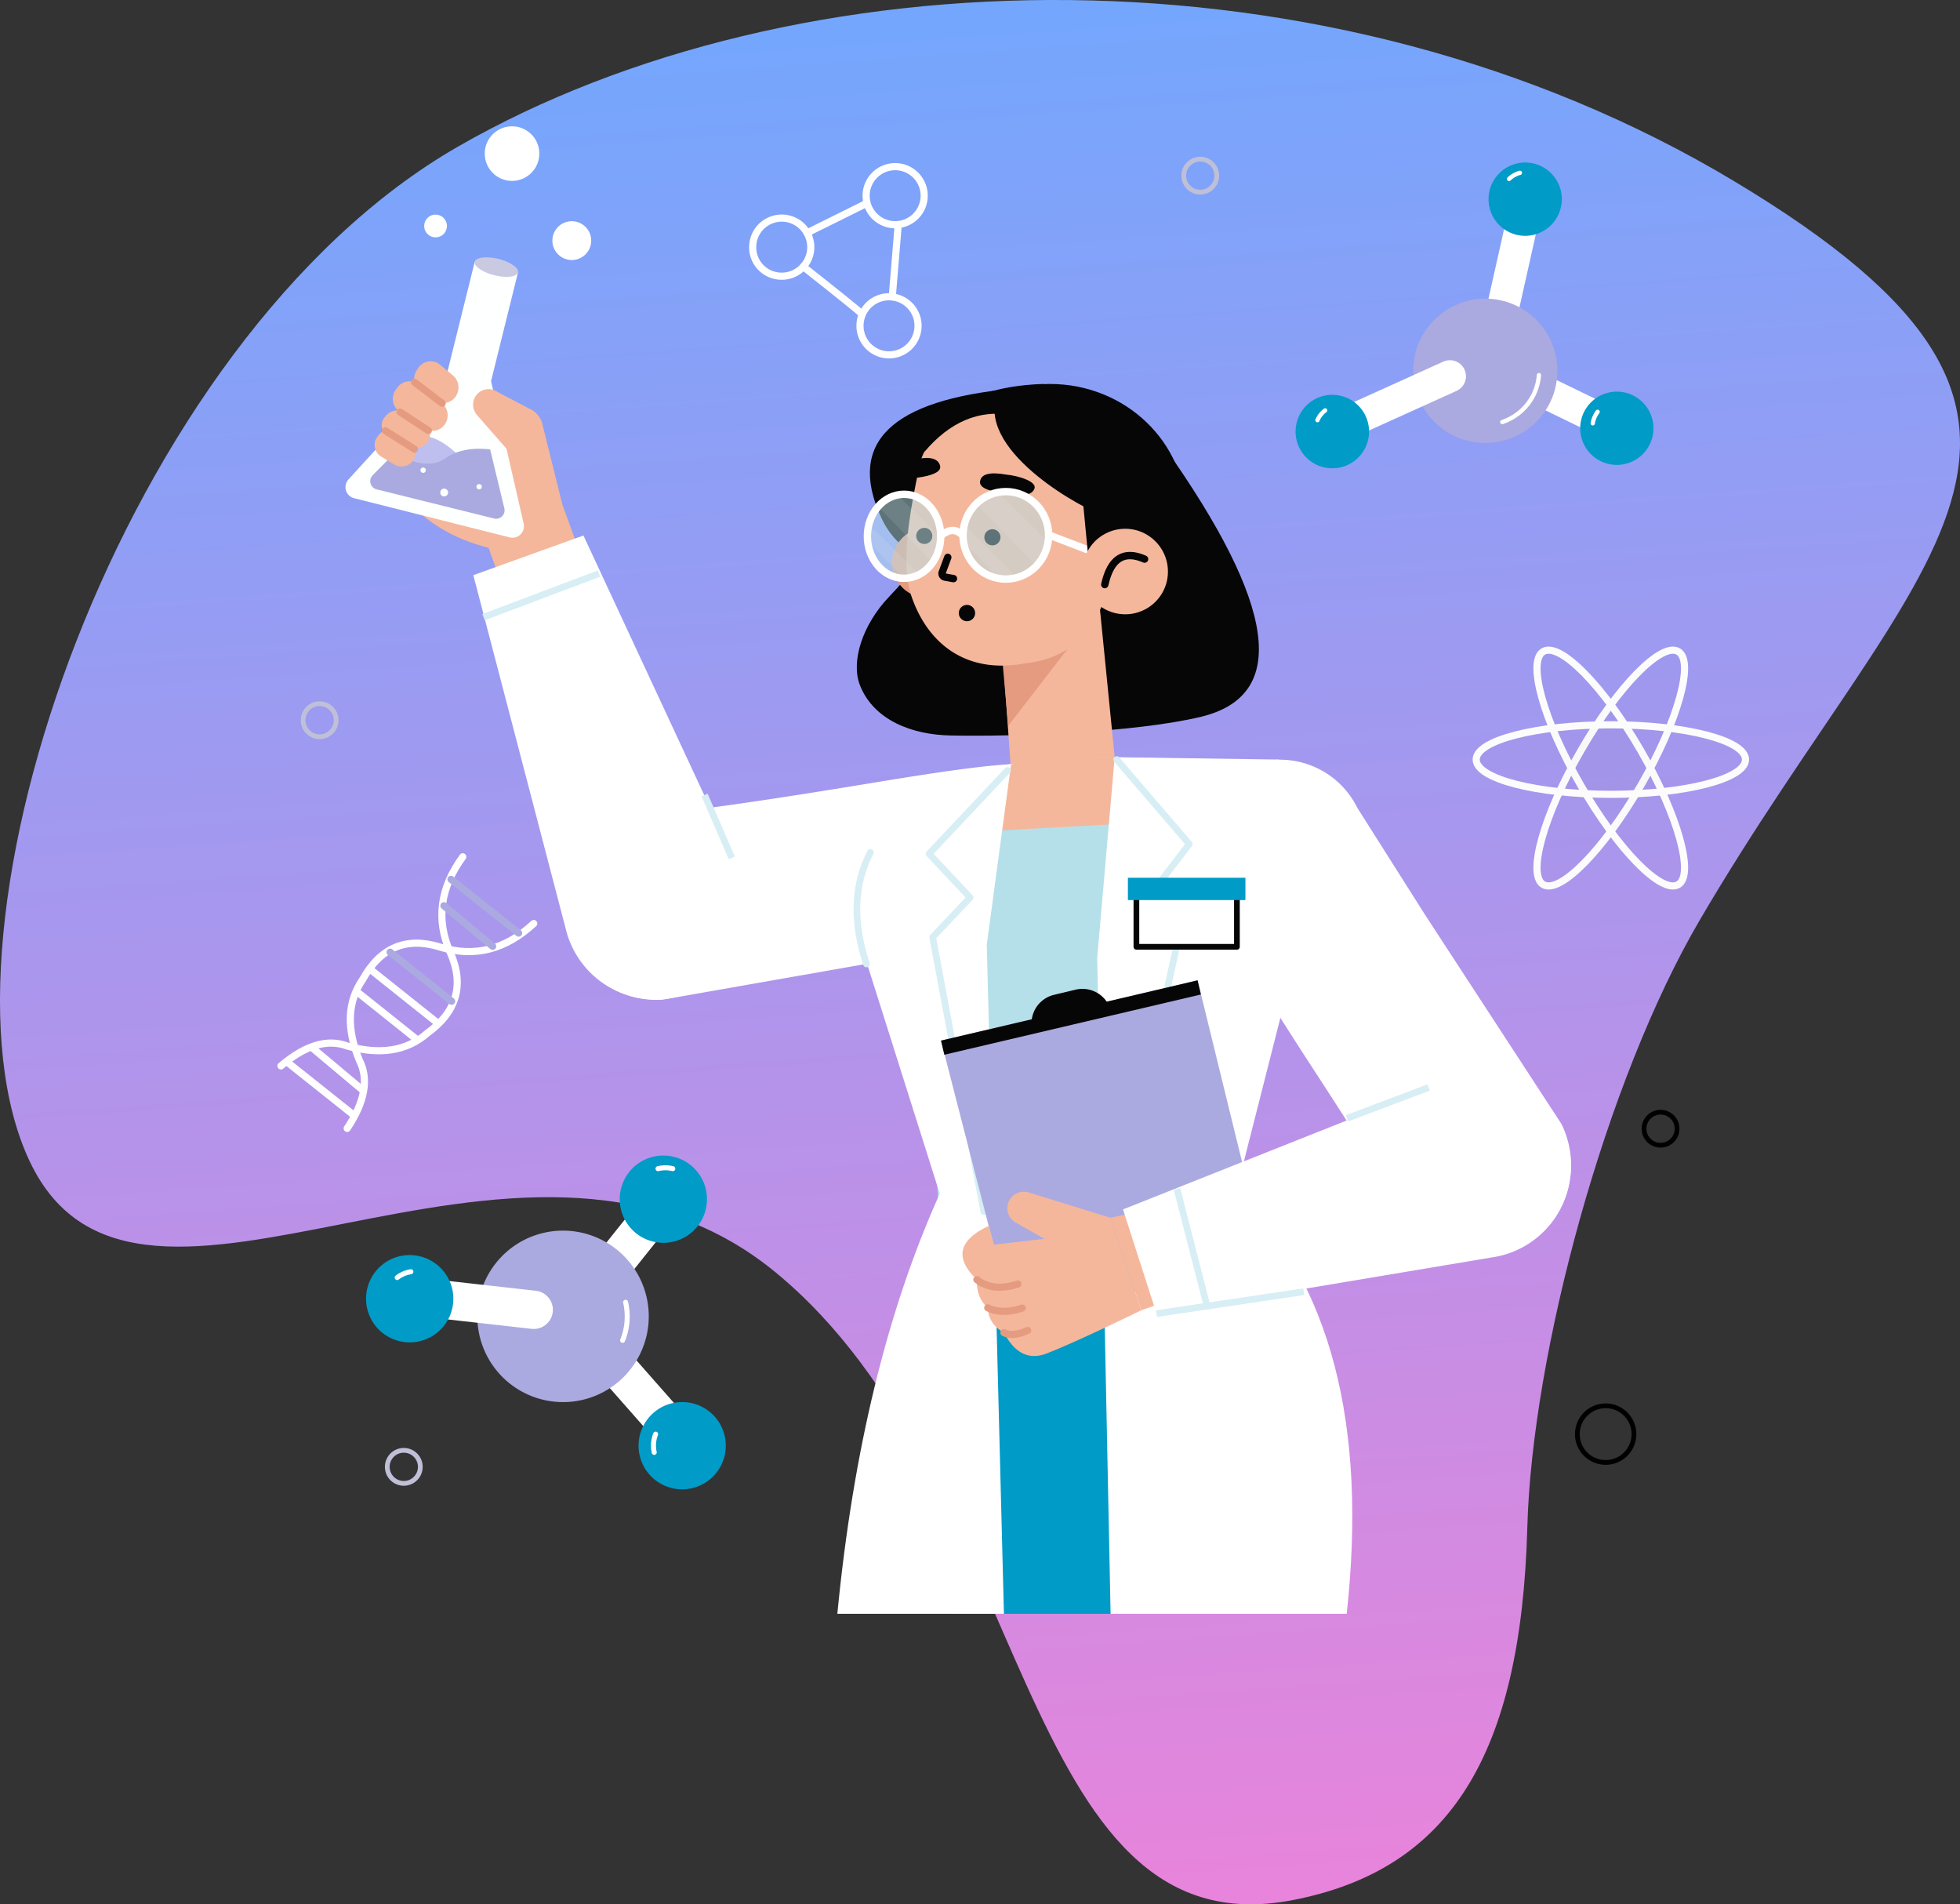 <svg xmlns="http://www.w3.org/2000/svg" xmlns:xlink="http://www.w3.org/1999/xlink" width="823.721" height="800.132" viewBox="0 0 823.721 800.132">
  <rect x="0" y="0" width="823.721" height="800.132" fill="#333333" stroke="none"/>
  <defs>
    <linearGradient id="linear-gradient" x1="0.5" x2="0.578" y2="1.15" gradientUnits="objectBoundingBox">
      <stop offset="0" stop-color="#6ea8ff"/>
      <stop offset="1" stop-color="#ff7dd4"/>
    </linearGradient>
  </defs>
  <g id="Group_1" data-name="Group 1" transform="translate(-339.934 -101.605)">
    <path id="Path_107" data-name="Path 107" d="M304.532,458.248C258.852,361.813,342.635,113.4,484.351,31.9s366.163-87.734,536.556,14.5,76.858,154.441-14.5,310.332c-39.65,67.657-70.517,182.015-72.508,255.227-2.6,95.666-32.537,143.894-98.61,156.616C718.55,791.058,726.526,593.837,617.765,504.653S350.212,554.683,304.532,458.248Z" transform="translate(47.915 131.385)" fill="url(#linear-gradient)"/>
    <path id="Path_1" data-name="Path 1" d="M523.875,37.305a12.2,12.2,0,1,0,13.487-10.843A12.23,12.23,0,0,0,523.875,37.305Z" transform="translate(180.131 145.238)" fill="none" stroke="#fff" stroke-linecap="round" stroke-linejoin="round" stroke-width="3"/>
    <path id="Path_2" data-name="Path 2" d="M595.976,69.939a12.11,12.11,0,0,0,10.776,13.487,12.207,12.207,0,1,0-10.776-13.487Z" transform="translate(60.363 134.157)" fill="none" stroke="#fff" stroke-linecap="round" stroke-linejoin="round" stroke-width="3"/>
    <path id="Path_3" data-name="Path 3" d="M527.776,120.005a12.2,12.2,0,1,0,13.487-10.842A12.183,12.183,0,0,0,527.776,120.005Z" transform="translate(173.652 117.214)" fill="none" stroke="#fff" stroke-linecap="round" stroke-linejoin="round" stroke-width="3"/>
    <path id="Path_4" data-name="Path 4" d="M540.3,93.646,542.812,63.3" transform="translate(174.615 132.731)" fill="none" stroke="#fff" stroke-linecap="round" stroke-linejoin="round" stroke-width="3"/>
    <path id="Path_5" data-name="Path 5" d="M585.8,50.2,561.4,62.3" transform="translate(117.681 137.17)" fill="none" stroke="#fff" stroke-linecap="round" stroke-linejoin="round" stroke-width="3"/>
    <path id="Path_6" data-name="Path 6" d="M588.23,109.536q-.661-.926-24.33-19.636" transform="translate(113.595 123.717)" fill="none" stroke="#fff" stroke-linecap="round" stroke-linejoin="round" stroke-width="3"/>
    <path id="Path_7" data-name="Path 7" d="M58.86,375.936c-15.669,27.04-22.677,52.3-15.735,56.262,7.008,4.033,25.321-14.611,40.99-41.717,15.6-27.04,22.611-52.3,15.669-56.262-7.008-4.033-25.321,14.611-40.924,41.717Z" transform="translate(945.43 41.11)" fill="rgba(0,0,0,0.01)" stroke="#fcfcfc" stroke-linecap="round" stroke-linejoin="round" stroke-width="3"/>
    <path id="Path_8" data-name="Path 8" d="M43.125,334.219c-6.942,3.967.066,29.222,15.735,56.262,15.6,27.106,33.916,45.75,40.924,41.717,6.942-3.967-.066-29.222-15.669-56.262C68.446,348.83,50.133,330.186,43.125,334.219Z" transform="translate(945.43 41.11)" fill="rgba(0,0,0,0.01)" stroke="#fcfcfc" stroke-linecap="round" stroke-linejoin="round" stroke-width="3"/>
    <ellipse id="Ellipse_1" data-name="Ellipse 1" cx="56.593" cy="14.611" rx="56.593" ry="14.611" transform="translate(960.325 406.137)" fill="rgba(0,0,0,0.01)" stroke="#fcfcfc" stroke-linecap="round" stroke-linejoin="round" stroke-width="3"/>
    <path id="Path_9" data-name="Path 9" d="M850.41,507.4q-17.851,16.528-39.271,9.917-21.354-6.677-32.594,13.553-9.652,13.95-1.454,33.916,6.148,11.9-5.091,28.693" transform="translate(-286.167 -17.762)" fill="none" stroke="#fff" stroke-linecap="round" stroke-linejoin="round" stroke-width="3"/>
    <path id="Path_10" data-name="Path 10" d="M817.1,552.864q15.4-13.09,27.966-8.33,20.759,5.752,33.519-5.421,18.71-13.487,9.652-33.982T893.526,465" transform="translate(-359.1 -3.394)" fill="none" stroke="#fff" stroke-linecap="round" stroke-linejoin="round" stroke-width="3"/>
    <path id="Path_11" data-name="Path 11" d="M818.595,513.157,798.1,496.1" transform="translate(-271.607 -13.933)" fill="none" stroke="#aaaae0" stroke-linecap="round" stroke-linejoin="round" stroke-width="3"/>
    <path id="Path_12" data-name="Path 12" d="M810.028,501.911,781.6,479.3" transform="translate(-252.132 -8.24)" fill="none" stroke="#aaaae0" stroke-linecap="round" stroke-linejoin="round" stroke-width="3"/>
    <path id="Path_13" data-name="Path 13" d="M881.2,587l20.429,17.123" transform="translate(-409.581 -44.736)" fill="none" stroke="#fff" stroke-linecap="round" stroke-linejoin="round" stroke-width="3"/>
    <path id="Path_14" data-name="Path 14" d="M887.5,595.5l27.239,21.685" transform="translate(-426.855 -47.617)" fill="none" stroke="#fff" stroke-linecap="round" stroke-linejoin="round" stroke-width="3"/>
    <path id="Path_15" data-name="Path 15" d="M850.05,546.227,824.2,525.6" transform="translate(-320.318 -23.929)" fill="none" stroke="#aaaae0" stroke-linecap="round" stroke-linejoin="round" stroke-width="3"/>
    <path id="Path_16" data-name="Path 16" d="M861.2,558.851,833.9,537.1" transform="translate(-337.885 -27.826)" fill="none" stroke="#fff" stroke-linecap="round" stroke-linejoin="round" stroke-width="3"/>
    <path id="Path_17" data-name="Path 17" d="M870.363,571.371,846.1,552" transform="translate(-355.11 -32.876)" fill="none" stroke="#fff" stroke-linecap="round" stroke-linejoin="round" stroke-width="3"/>
    <circle id="Ellipse_2" data-name="Ellipse 2" cx="11.9" cy="11.9" r="11.9" transform="translate(1002.836 692.274)" fill="none" stroke="#000" stroke-width="2"/>
    <circle id="Ellipse_3" data-name="Ellipse 3" cx="6.942" cy="6.942" r="6.942" transform="translate(467.322 397.278)" fill="none" stroke="#bfbfd8" stroke-width="2"/>
    <circle id="Ellipse_4" data-name="Ellipse 4" cx="6.942" cy="6.942" r="6.942" transform="translate(1030.868 568.907)" fill="none" stroke="#000" stroke-width="2"/>
    <circle id="Ellipse_5" data-name="Ellipse 5" cx="6.942" cy="6.942" r="6.942" transform="translate(502.692 710.984)" fill="none" stroke="#bfbfd8" stroke-width="2"/>
    <circle id="Ellipse_6" data-name="Ellipse 6" cx="6.942" cy="6.942" r="6.942" transform="translate(837.422 168.462)" fill="none" stroke="#bfbfd8" stroke-width="2"/>
    <path id="Path_18" data-name="Path 18" d="M709.542,815.078,682.7,784.6" transform="translate(-86.26 -111.697)" fill="none" stroke="#fff" stroke-linecap="round" stroke-linejoin="round" stroke-width="16.1"/>
    <path id="Path_19" data-name="Path 19" d="M664.228,811.964a18.333,18.333,0,1,0,21.883,13.818,18.315,18.315,0,0,0-21.883-13.818Z" transform="translate(-41.607 -120.814)" fill="#009bc7"/>
    <path id="Path_20" data-name="Path 20" d="M695.413,831.9a13.122,13.122,0,0,0-.6,7.669" transform="translate(-79.932 -127.726)" fill="none" stroke="#fff" stroke-linecap="round" stroke-linejoin="round" stroke-width="2.1"/>
    <path id="Path_21" data-name="Path 21" d="M714.007,691,694.9,714.933" transform="translate(-98.79 -79.979)" fill="none" stroke="#fff" stroke-linecap="round" stroke-linejoin="round" stroke-width="16.1"/>
    <path id="Path_22" data-name="Path 22" d="M697.983,677.621a18.336,18.336,0,1,0-22.214,13.355A18.3,18.3,0,0,0,697.983,677.621Z" transform="translate(-61.478 -67.724)" fill="#009bc7"/>
    <path id="Path_23" data-name="Path 23" d="M689.815,663.009a13.168,13.168,0,0,0-6.215,0" transform="translate(-67.127 -70.367)" fill="none" stroke="#fff" stroke-linecap="round" stroke-linejoin="round" stroke-width="2.1"/>
    <path id="Path_24" data-name="Path 24" d="M726.9,703.446a36.023,36.023,0,1,0,43.039,27.238A36.035,36.035,0,0,0,726.9,703.446Z" transform="translate(-158.23 -83.896)" fill="#aaaae0"/>
    <path id="Path_25" data-name="Path 25" d="M712.574,764.1a26.77,26.77,0,0,0,1.256-16" transform="translate(-110.977 -99.328)" fill="none" stroke="#fff" stroke-linecap="round" stroke-linejoin="round" stroke-width="2.1"/>
    <path id="Path_26" data-name="Path 26" d="M819.667,750.155,772,744.8" transform="translate(-255.424 -98.21)" fill="none" stroke="#fff" stroke-linecap="round" stroke-linejoin="round" stroke-width="16.1"/>
    <path id="Path_27" data-name="Path 27" d="M838.771,718.3a18.344,18.344,0,1,0,20.826,15.47A18.387,18.387,0,0,0,838.771,718.3Z" transform="translate(-329.335 -89.165)" fill="#009bc7"/>
    <path id="Path_28" data-name="Path 28" d="M855.852,728.7a12.8,12.8,0,0,0-5.752,2.446" transform="translate(-343.243 -92.754)" fill="none" stroke="#fff" stroke-linecap="round" stroke-linejoin="round" stroke-width="2.1"/>
    <path id="Path_29" data-name="Path 29" d="M118.435,181.521,90.8,168.1" transform="translate(896.169 97.217)" fill="none" stroke="#fff" stroke-linecap="round" stroke-linejoin="round" stroke-width="13.5"/>
    <path id="Path_30" data-name="Path 30" d="M65.5,173.227a15.39,15.39,0,1,0,21.751,1.388A15.394,15.394,0,0,0,65.5,173.227Z" transform="translate(943.752 96.784)" fill="#009bc7"/>
    <path id="Path_31" data-name="Path 31" d="M97.749,182.2a11.149,11.149,0,0,0-2.049,4.826" transform="translate(913.615 92.439)" fill="none" stroke="#fff" stroke-linecap="round" stroke-linejoin="round" stroke-width="1.8"/>
    <path id="Path_32" data-name="Path 32" d="M152.217,55.4,142.3,99.563" transform="translate(828.339 135.408)" fill="none" stroke="#fff" stroke-linecap="round" stroke-linejoin="round" stroke-width="13.5"/>
    <path id="Path_33" data-name="Path 33" d="M148.767,35.291a15.4,15.4,0,1,0-11.041,18.776A15.422,15.422,0,0,0,148.767,35.291Z" transform="translate(847.061 146.129)" fill="#009bc7"/>
    <path id="Path_34" data-name="Path 34" d="M149.662,30.3a10.793,10.793,0,0,0-4.562,2.578" transform="translate(829.043 143.914)" fill="none" stroke="#fff" stroke-linecap="round" stroke-linejoin="round" stroke-width="1.8"/>
    <path id="Path_35" data-name="Path 35" d="M131.678,117.842a30.288,30.288,0,1,0,42.709,2.777,30.193,30.193,0,0,0-42.709-2.777Z" transform="translate(812.515 116.799)" fill="#aaaae0"/>
    <path id="Path_36" data-name="Path 36" d="M133,178.6a23.273,23.273,0,0,0,7.8-4.5,22.69,22.69,0,0,0,7.6-15.206" transform="translate(838.3 100.335)" fill="none" stroke="#fff" stroke-linecap="round" stroke-linejoin="round" stroke-width="1.8"/>
    <path id="Path_37" data-name="Path 37" d="M235.945,159.6,189.6,180.558" transform="translate(713.339 100.098)" fill="none" stroke="#fff" stroke-linecap="round" stroke-linejoin="round" stroke-width="13.5"/>
    <path id="Path_38" data-name="Path 38" d="M247.094,174.528a15.437,15.437,0,1,0,18.578,24.66,15.437,15.437,0,0,0-18.578-24.66Z" transform="translate(643.482 96.078)" fill="#009bc7"/>
    <path id="Path_39" data-name="Path 39" d="M272.14,181.3a10.294,10.294,0,0,0-3.24,4.1" transform="translate(624.718 92.744)" fill="none" stroke="#fff" stroke-linecap="round" stroke-linejoin="round" stroke-width="1.8"/>
    <path id="Path_40" data-name="Path 40" d="M751.6,171.6q-24.329,22.28-9.983,40.329t37.684,23.8l11.305,31.536,31.271-17.784-18.049-49.849c-12.826-2.777-24.263-9.983-31.47-22.082l-8.727-5.091Z" transform="translate(-234.037 96.031)" fill="#f4b79b"/>
    <path id="Path_41" data-name="Path 41" d="M821.249,156l-41.783,45.75a4.8,4.8,0,0,0,2.38,7.867l65.386,16.462a4.833,4.833,0,0,0,5.884-5.752L839.43,160.5Z" transform="translate(-293.103 101.317)" fill="#feffff"/>
    <path id="Path_42" data-name="Path 42" d="M782,142.467l18.181,4.562L814,91.3l-18.181-4.5Z" transform="translate(-256.367 124.767)" fill="#feffff"/>
    <path id="Path_43" data-name="Path 43" d="M781.98,85.864c-.463,1.917,3.24,4.43,8.264,5.686s9.454.727,9.917-1.19c.463-1.851-3.24-4.43-8.2-5.686C786.938,83.484,782.443,84.013,781.98,85.864Z" transform="translate(-242.529 125.703)" fill="#cac9e2"/>
    <path id="Path_44" data-name="Path 44" d="M814.6,204.878q11.173-16.793,30.478,4.231Q823.658,221.406,814.6,204.878Z" transform="translate(-308.999 87.281)" fill="#bfbfef"/>
    <path id="Path_45" data-name="Path 45" d="M822.024,209.729q-7.4,5.223-21.421-2.049l-9.057,9.124a3.559,3.559,0,0,0,1.719,5.95l49.32,12.231a3.546,3.546,0,0,0,4.3-4.3l-5.95-24.726q-11.636-1.322-18.908,3.768Z" transform="translate(-295.002 84.48)" fill="#aaaae0"/>
    <circle id="Ellipse_7" data-name="Ellipse 7" cx="1.124" cy="1.124" r="1.124" transform="translate(540.178 304.985)" fill="#feffff"/>
    <circle id="Ellipse_8" data-name="Ellipse 8" cx="1.124" cy="1.124" r="1.124" transform="translate(516.642 298.043)" fill="#feffff"/>
    <path id="Path_46" data-name="Path 46" d="M826.505,232.255a1.566,1.566,0,0,0,1.19,1.983,1.7,1.7,0,0,0,1.983-1.19,1.632,1.632,0,0,0-1.19-1.983A1.54,1.54,0,0,0,826.505,232.255Z" transform="translate(-301.467 75.903)" fill="#feffff"/>
    <path id="Path_47" data-name="Path 47" d="M791.35,215.985l-8.529-34.313a10.25,10.25,0,0,0-3.768-4.892l-14.875-7.8A6.513,6.513,0,0,0,754,173.144a6.619,6.619,0,0,0,1.521,5.487l12.429,14.214,12.231,27.04Z" transform="translate(-215.14 97.33)" fill="#f4b79b"/>
    <path id="Path_48" data-name="Path 48" d="M821.708,152.669l-.529.859a6.5,6.5,0,0,0,1.719,9.454l5.95,3.7a6.185,6.185,0,0,0,8.463-1.851,6.679,6.679,0,0,0-1.124-8.793l-5.421-4.5A6.215,6.215,0,0,0,821.708,152.669Z" transform="translate(-305.859 103.327)" fill="#f4b79b"/>
    <path id="Path_49" data-name="Path 49" d="M848.93,195.834l-.529.727a5.673,5.673,0,0,0,1.653,8.33l5.487,3.306a5.966,5.966,0,0,0,7.8-1.587,5.7,5.7,0,0,0-1.124-7.735l-4.958-4.033A5.9,5.9,0,0,0,848.93,195.834Z" transform="translate(-349.874 88.589)" fill="#f4b79b"/>
    <path id="Path_50" data-name="Path 50" d="M839.849,183.387l-.6.727c-2.38,2.711-1.322,6.677,2.182,8.529l6.611,3.57c3.107,1.653,7.074,1.058,9.057-1.388s1.322-5.95-1.521-7.934l-5.95-4.231C846.526,180.478,842.1,180.809,839.849,183.387Z" transform="translate(-337.619 92.772)" fill="#f4b79b"/>
    <path id="Path_51" data-name="Path 51" d="M828.6,165.452l-.6.793a6.6,6.6,0,0,0,1.719,9.454l10.38,7.008a6.247,6.247,0,0,0,8.462-1.851,6.607,6.607,0,0,0-1.124-8.793l-9.785-7.8a6.225,6.225,0,0,0-9.057,1.19Z" transform="translate(-321.674 99.006)" fill="#f4b79b"/>
    <path id="Path_52" data-name="Path 52" d="M841.836,172.259,830.2,163.4" transform="translate(-316.07 98.81)" fill="none" stroke="#e59b7f" stroke-linecap="round" stroke-linejoin="round" stroke-width="3"/>
    <path id="Path_53" data-name="Path 53" d="M859.965,201.969,847.8,194.3" transform="translate(-345.835 88.339)" fill="none" stroke="#e59b7f" stroke-linecap="round" stroke-linejoin="round" stroke-width="3"/>
    <path id="Path_54" data-name="Path 54" d="M850.9,190.1,839,182.3" transform="translate(-330.953 92.405)" fill="none" stroke="#e59b7f" stroke-linecap="round" stroke-linejoin="round" stroke-width="3"/>
    <path id="Path_55" data-name="Path 55" d="M735.489,68.625a8.154,8.154,0,1,0,8.727-7.537A8.148,8.148,0,0,0,735.489,68.625Z" transform="translate(-163.378 133.488)" fill="#fff"/>
    <path id="Path_56" data-name="Path 56" d="M827.193,61.323a4.772,4.772,0,1,0,5.091-4.43A4.75,4.75,0,0,0,827.193,61.323Z" transform="translate(-308.964 134.907)" fill="#fff"/>
    <path id="Path_57" data-name="Path 57" d="M768.484,11.432A11.467,11.467,0,1,0,780.781.788,11.485,11.485,0,0,0,768.484,11.432Z" transform="translate(-224.802 153.922)" fill="#fff"/>
    <path id="Path_58" data-name="Path 58" d="M598.278,405.8c-14.677.2-39.469,4.1-65.848,8.462-34.908,5.752-68.89,10.909-88.988,12.76-23.6,2.182-40.395,20.1-38.147,42.775a38.922,38.922,0,0,0,41.254,35.172l102.012-17.917,52.427-8.859a36.233,36.233,0,0,0-2.711-72.394Z" transform="translate(171.841 16.669)" fill="#fff"/>
    <path id="Path_59" data-name="Path 59" d="M636.211,277.46l38.874,148.754A38.689,38.689,0,1,0,749,403.736L682.49,260.8Z" transform="translate(-97.355 65.804)" fill="#fff"/>
    <path id="Path_60" data-name="Path 60" d="M779.027,285,730.5,303.313" transform="translate(-187.347 57.603)" fill="none" stroke="#d7eef4" stroke-width="2.8"/>
    <path id="Path_61" data-name="Path 61" d="M646.1,425.7l11.438,26.445" transform="translate(-10.058 9.924)" fill="none" stroke="#d7eef4" stroke-width="2.8"/>
    <path id="Path_62" data-name="Path 62" d="M527.479,167.5q-76.426,7.14-55.469,53.618,12.363,27.569,55.535,18.181Z" transform="translate(238.012 97.42)" fill="#060606"/>
    <path id="Path_63" data-name="Path 63" d="M340.211,220.4q12.694,17.586-15.536,46.94c-11.438,11.966-16.132,27.371-12.363,37.155,5.818,14.941,22.214,20.958,38.279,21.222,26.643.529,77.352-1.19,105.119-7.867q55.4-13.355-15.47-113.45Z" transform="translate(388.984 84.916)" fill="#060606"/>
    <ellipse id="Ellipse_9" data-name="Ellipse 9" cx="57.188" cy="54.609" rx="57.188" ry="54.609" transform="translate(724.038 262.937)" fill="#060606"/>
    <path id="Path_64" data-name="Path 64" d="M518.581,256.37a14.786,14.786,0,1,0,9.851,18.445A14.841,14.841,0,0,0,518.581,256.37Z" transform="translate(215.374 67.523)" fill="#e59b7f"/>
    <path id="Path_65" data-name="Path 65" d="M402.7,312.885l3.57,50.246,43.767-2.909L441.971,279.3Z" transform="translate(358.361 59.535)" fill="#f4b79b"/>
    <path id="Path_66" data-name="Path 66" d="M430.778,363.264l27.9-36.164L428.2,334.042Z" transform="translate(332.861 43.337)" fill="#e59b7f"/>
    <path id="Path_67" data-name="Path 67" d="M413.836,191.944a21.65,21.65,0,0,0-7.008,12.363c-2.843,14.148-8.4,39.139-3.438,54.146,6.545,19.569,22.412,33.453,48.064,28.561q30.742-3.107,37.089-42.048c10.049-62.08-42.709-80.063-74.707-53.023Z" transform="translate(319.458 93.273)" fill="#f4b79b"/>
    <path id="Path_68" data-name="Path 68" d="M522.875,256.047a3.44,3.44,0,0,0-4.165,2.446,3.35,3.35,0,0,0,2.446,4.1,3.31,3.31,0,0,0,4.1-2.38,3.408,3.408,0,0,0-2.38-4.165Z" transform="translate(206.386 67.45)" fill="#060606"/>
    <path id="Path_69" data-name="Path 69" d="M479.575,256.944a3.388,3.388,0,0,0-4.165,2.446,3.384,3.384,0,1,0,4.165-2.446Z" transform="translate(278.313 67.147)" fill="#060606"/>
    <path id="Path_70" data-name="Path 70" d="M507.622,274.7l-2.38,6.413a1.536,1.536,0,0,0,1.124,1.851l3.636.661" transform="translate(230.631 61.093)" fill="none" stroke="#060606" stroke-linecap="round" stroke-linejoin="round" stroke-width="3.1"/>
    <path id="Path_71" data-name="Path 71" d="M464.591,221.837q-10.512-1.851-11.041,2.975-.331,3.306,8.859,4.694c9.19,1.454,12.826,1.19,14.016-1.785C477.549,224.68,469.549,222.3,464.591,221.837Z" transform="translate(298.256 79.181)" fill="#060606"/>
    <path id="Path_72" data-name="Path 72" d="M513.7,217.384c.6,2.116,2.777,3.173,8.661,2.049q8-1.521,7.206-4.694-1.322-4.628-10.446-2.645C515.613,212.558,513.034,214.872,513.7,217.384Z" transform="translate(205.45 82.51)" fill="#060606"/>
    <ellipse id="Ellipse_10" data-name="Ellipse 10" cx="17.983" cy="18.379" rx="17.983" ry="18.379" transform="translate(744.665 308.158)" fill="#b5e0ea" opacity="0.5"/>
    <ellipse id="Ellipse_11" data-name="Ellipse 11" cx="15.404" cy="17.652" rx="15.404" ry="17.652" transform="translate(704.469 309.282)" fill="#b5e0ea" opacity="0.5"/>
    <path id="Path_73" data-name="Path 73" d="M444.7,237.83l25.85,26.379,5.025-9.917L454.286,233.4Z" transform="translate(305.056 75.089)" fill="#fff" opacity="0.1"/>
    <path id="Path_74" data-name="Path 74" d="M511.6,238.958l23.536,24.065,4.5-9.388L519.666,234Z" transform="translate(196.769 74.885)" fill="#fff" opacity="0.1"/>
    <ellipse id="Ellipse_12" data-name="Ellipse 12" cx="17.983" cy="18.379" rx="17.983" ry="18.379" transform="translate(744.665 308.158)" fill="none" stroke="#fff" stroke-linecap="round" stroke-linejoin="round" stroke-width="3.1"/>
    <ellipse id="Ellipse_13" data-name="Ellipse 13" cx="15.404" cy="17.652" rx="15.404" ry="17.652" transform="translate(704.469 309.282)" fill="none" stroke="#fff" stroke-linecap="round" stroke-linejoin="round" stroke-width="3.1"/>
    <path id="Path_75" data-name="Path 75" d="M508.422,259.848q-4.033-4.5-9.322,0" transform="translate(236.243 66.888)" fill="none" stroke="#fff" stroke-linecap="round" stroke-linejoin="round" stroke-width="3.1"/>
    <path id="Path_76" data-name="Path 76" d="M420.4,260.4l16.065,6.148" transform="translate(360.231 65.939)" fill="none" stroke="#fff" stroke-linecap="round" stroke-linejoin="round" stroke-width="3.1"/>
    <path id="Path_77" data-name="Path 77" d="M464.5,261.171,479.97,277.1l7.14-.859L464.566,253.7Z" transform="translate(280.43 68.21)" fill="#fff" opacity="0.1"/>
    <path id="Path_78" data-name="Path 78" d="M525.8,260.271,541.336,276.2l7.074-.859L525.866,252.8Z" transform="translate(178.603 68.515)" fill="#fff" opacity="0.1"/>
    <circle id="Ellipse_14" data-name="Ellipse 14" cx="3.438" cy="3.438" r="3.438" transform="translate(742.88 355.759)" fill="#060606"/>
    <path id="Path_79" data-name="Path 79" d="M450.973,223.714c3.306-44.1-29.552-49.651-42.973-53.353-4.3-1.19-11.107,1.653-11.239,6.148-.859,23.6,44.494,46.081,46.61,45.155Z" transform="translate(361.127 96.543)" fill="#060606"/>
    <path id="Path_80" data-name="Path 80" d="M490.084,199.275l-15.6-34.775q-41.519,1.388-49.981,28.561,16.065-18.974,36.626-15.537Z" transform="translate(303.902 98.437)" fill="#060606"/>
    <path id="Path_81" data-name="Path 81" d="M392.7,240.1l2.975,30.941L412.6,256.562l-.926-16.462Z" transform="translate(402.409 72.818)" fill="#060606"/>
    <path id="Path_82" data-name="Path 82" d="M392.009,257.309a17.965,17.965,0,1,0,11.966,22.412A18.029,18.029,0,0,0,392.009,257.309Z" transform="translate(426.041 67.245)" fill="#f4b79b"/>
    <path id="Path_83" data-name="Path 83" d="M400.427,275.037q-13.09-5.752-16.727,10.71" transform="translate(420.533 61.484)" fill="none" stroke="#060606" stroke-linecap="round" stroke-linejoin="round" stroke-width="3.1"/>
    <path id="Path_84" data-name="Path 84" d="M449.676,704H339.4V864.059H449.676Z" transform="translate(400.571 -84.384)" fill="#009bc7"/>
    <path id="Path_85" data-name="Path 85" d="M115.642,453.918c5.818,13.421,18.974,34.841,33.189,57.452,18.842,29.949,39.535,59.369,47.6,77.881a39.024,39.024,0,1,0,70.741-32.924l-57.386-88L181.358,423.44a36.231,36.231,0,0,0-65.716,30.478Z" transform="translate(728.986 17.539)" fill="#fff"/>
    <path id="Path_86" data-name="Path 86" d="M348.411,406.657l-27.371,12.826c-4.363,2.049-7.14,7.008-6.942,12.3l7.339,173.282,124.755-1.653,7.339-179.166c.264-9.586-6.611-21.024-15.206-21.751L387.55,401.5Z" transform="translate(413.443 18.124)" fill="#b5e0ea"/>
    <path id="Path_87" data-name="Path 87" d="M416.948,401.5,390.9,415.384l3.5,17.652,67.369-3.7-7.8-27.7-7.4-.132Z" transform="translate(354.426 18.124)" fill="#f4b79b"/>
    <path id="Path_88" data-name="Path 88" d="M541.59,406.1l-39.139,7.206-23.073,70.608,32.461,102.673Q478.783,659.841,468.8,763.109h70.013l-7.206-281.178,10.049-74.575Z" transform="translate(223.041 16.566)" fill="#fff"/>
    <path id="Path_89" data-name="Path 89" d="M503.79,410.1,470.8,445.14l17.255,18.379-15.735,16.66,21.487,115.3" transform="translate(259.585 15.21)" fill="none" stroke="#d7eef4" stroke-linecap="round" stroke-linejoin="round" stroke-width="2.8"/>
    <path id="Path_90" data-name="Path 90" d="M562.019,509.074q-8.793-26.643,1.653-46.874" transform="translate(142.053 -2.445)" fill="none" stroke="#d7eef4" stroke-linecap="round" stroke-linejoin="round" stroke-width="2.8"/>
    <path id="Path_91" data-name="Path 91" d="M258.991,401.7l-7.339,84.294,5.62,275.624h99.235q13.024-119.069-46.279-178.042L340.244,465.5l-12.165-62.807Z" transform="translate(549.407 18.057)" fill="#fff"/>
    <path id="Path_92" data-name="Path 92" d="M355.9,593.142,381.018,479.23l-13.289-16.991L385.778,438.7,355.3,403.2" transform="translate(453.958 17.548)" fill="none" stroke="#d7eef4" stroke-linecap="round" stroke-linejoin="round" stroke-width="2.8"/>
    <path id="Path_93" data-name="Path 93" d="M325,508.51h42.246V481.8H325Z" transform="translate(492.522 -9.087)" fill="#fff" stroke="#060606" stroke-linecap="round" stroke-linejoin="round" stroke-width="2.4"/>
    <path id="Path_94" data-name="Path 94" d="M319.6,487.688h49.386V478.3H319.6Z" transform="translate(494.352 -7.901)" fill="#009bc7"/>
    <path id="Path_95" data-name="Path 95" d="M353.374,682.469l89.715-21.553L414.33,543.5,306.5,568.821l24.462,95.136Z" transform="translate(428.91 -29.995)" fill="#aaaae0"/>
    <path id="Path_96" data-name="Path 96" d="M455.73,543.5,347.9,568.821l1.388,5.95,107.83-25.321Z" transform="translate(387.51 -29.995)" fill="#060606"/>
    <path id="Path_97" data-name="Path 97" d="M423.63,549.238l-9.124,2.182a12.317,12.317,0,0,0-9.19,14.743l33.123-7.735a12.385,12.385,0,0,0-14.809-9.19Z" transform="translate(368.438 -31.832)" fill="#060606"/>
    <path id="Path_98" data-name="Path 98" d="M447.981,688.79,413.6,678.145a6.931,6.931,0,0,0-5.487,12.628l12.1,6.876-21.156,2.446-2.248-7.867q-19.173,8.991-4.958,22.544-.264,7.669,4.562,11.834.331,6.876,6.81,10.446,6.744,12.892,17.652,8.859,10.842-4.1,40.064-18.247Z" transform="translate(358.632 -75.521)" fill="#f4b79b"/>
    <path id="Path_99" data-name="Path 99" d="M464.2,733.7q6.677,5.289,17.255,1.851" transform="translate(286.283 -94.449)" fill="none" stroke="#e59b7f" stroke-linecap="round" stroke-linejoin="round" stroke-width="3"/>
    <path id="Path_100" data-name="Path 100" d="M461.5,751.6q5.95,2.975,14.479.132" transform="translate(293.545 -100.514)" fill="none" stroke="#e59b7f" stroke-linecap="round" stroke-linejoin="round" stroke-width="3"/>
    <path id="Path_101" data-name="Path 101" d="M458,766.926q3.7,1.917,9.983-.926" transform="translate(303.855 -105.394)" fill="none" stroke="#e59b7f" stroke-linecap="round" stroke-linejoin="round" stroke-width="3"/>
    <path id="Path_102" data-name="Path 102" d="M352.058,730.36l30.875-10.909L365.148,685.8,339.1,691.486Z" transform="translate(467.513 -78.217)" fill="#f4b79b"/>
    <path id="Path_103" data-name="Path 103" d="M126.668,703.719l140.886-23.6a38.7,38.7,0,1,0-14.941-75.831L112.586,659.952Z" transform="translate(699.316 -50.187)" fill="#fff"/>
    <path id="Path_104" data-name="Path 104" d="M344,676.1l12.628,49.188" transform="translate(490.579 -74.93)" fill="none" stroke="#d7eef4" stroke-width="2.8"/>
    <path id="Path_105" data-name="Path 105" d="M203.1,624.558,237.413,611.6" transform="translate(702.947 -53.072)" fill="none" stroke="#d7eef4" stroke-width="2.8"/>
    <path id="Path_106" data-name="Path 106" d="M344.382,741.4,282.5,750.59" transform="translate(543.484 -97.058)" fill="none" stroke="#d7eef4" stroke-width="2.8"/>
  </g>
</svg>
